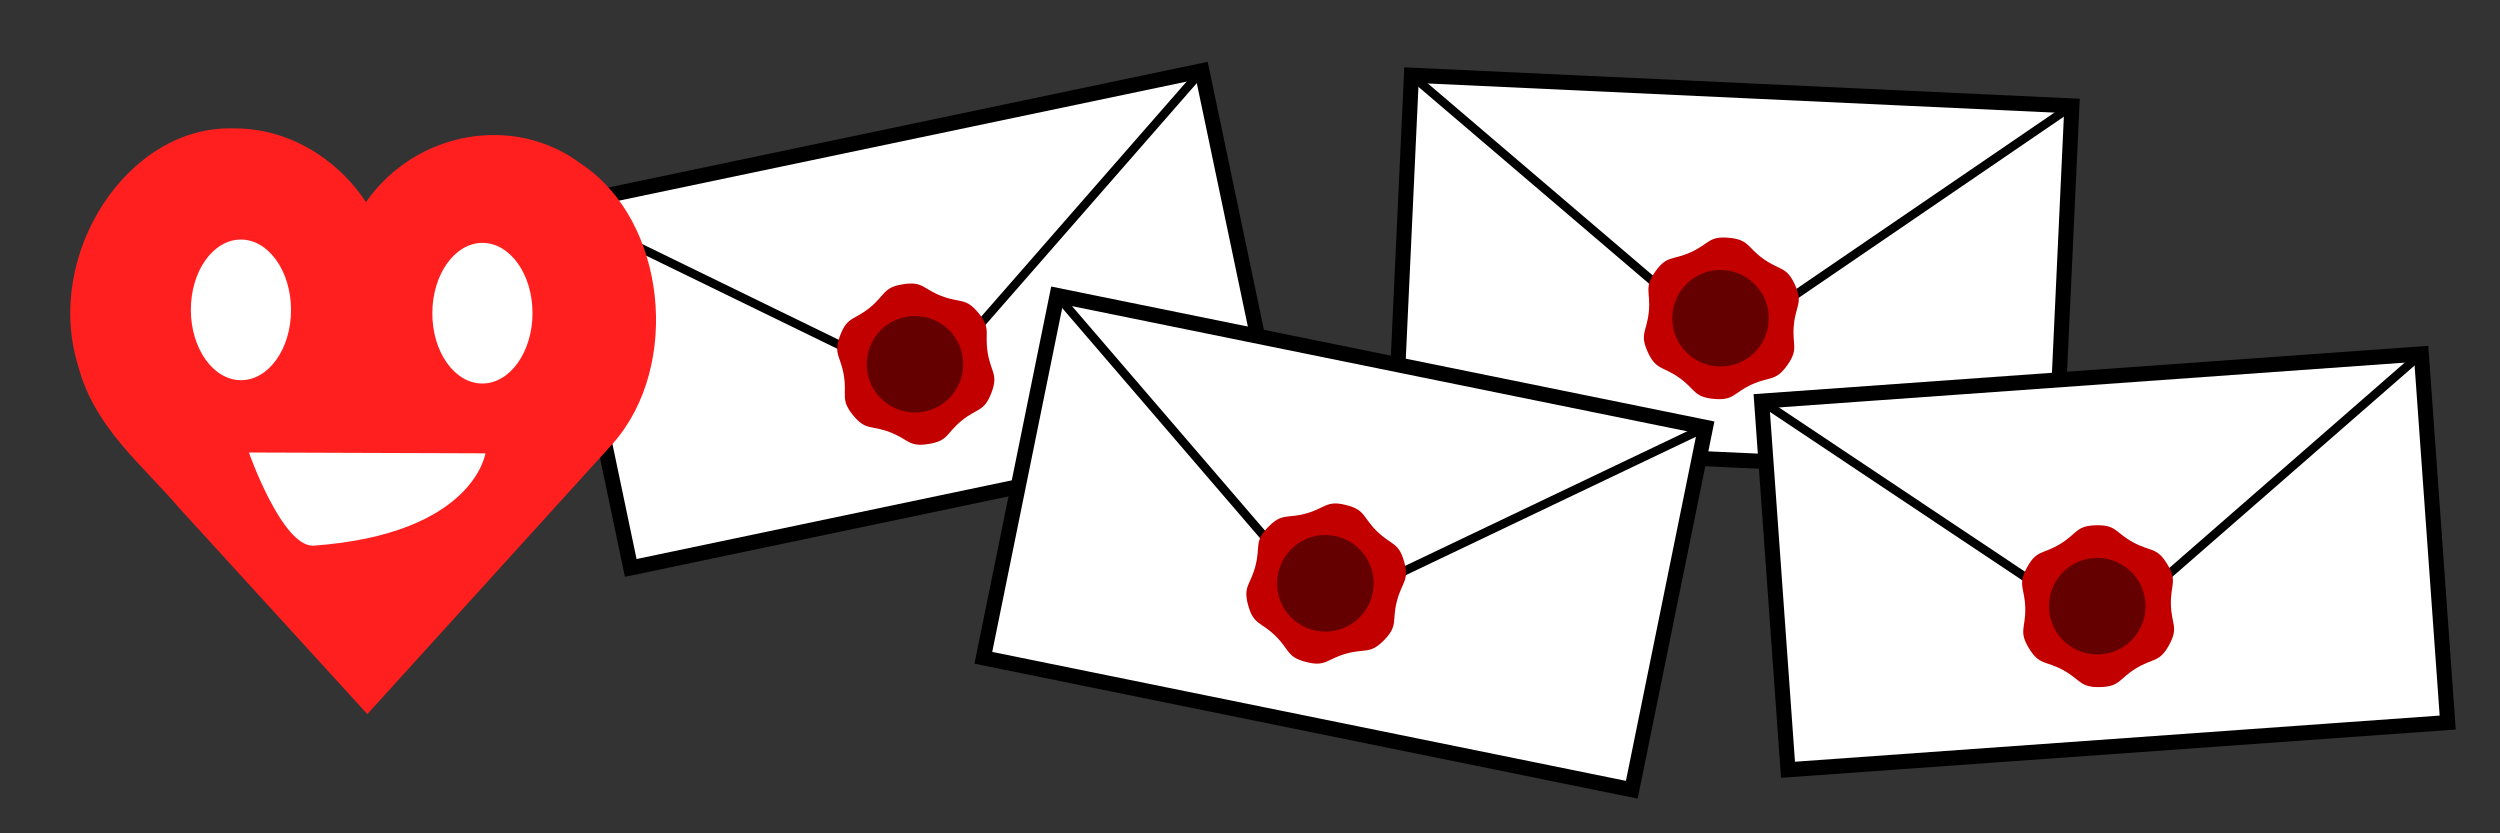 <?xml version="1.0" encoding="UTF-8" standalone="no"?>
<!-- Created with Inkscape (http://www.inkscape.org/) -->

<svg
   xmlns:dc="http://purl.org/dc/elements/1.1/"
   xmlns:cc="http://creativecommons.org/ns#"
   xmlns:rdf="http://www.w3.org/1999/02/22-rdf-syntax-ns#"
   xmlns:svg="http://www.w3.org/2000/svg"
   xmlns="http://www.w3.org/2000/svg"
   xmlns:xlink="http://www.w3.org/1999/xlink"
   xmlns:sodipodi="http://sodipodi.sourceforge.net/DTD/sodipodi-0.dtd"
   xmlns:inkscape="http://www.inkscape.org/namespaces/inkscape"
   width="600mm"
   height="200mm"
   viewBox="0 0 600 200"
   version="1.1"
   id="svg8"
   sodipodi:docname="letter.svg"
   inkscape:version="0.92.5 (2060ec1f9f, 2020-04-08)">
  <rect x="0" y="0" width="600" height="200" fill="#333333" stroke="none"/>
  <defs
     id="defs2" />
  <sodipodi:namedview
     id="base"
     pagecolor="#ffffff"
     bordercolor="#666666"
     borderopacity="1.0"
     inkscape:pageopacity="0.0"
     inkscape:pageshadow="2"
     inkscape:zoom="0.35"
     inkscape:cx="1824.4803"
     inkscape:cy="854.444"
     inkscape:document-units="mm"
     inkscape:current-layer="layer1"
     showgrid="true"
     inkscape:pagecheckerboard="true"
     inkscape:window-width="3740"
     inkscape:window-height="2032"
     inkscape:window-x="100"
     inkscape:window-y="1134"
     inkscape:window-maximized="1">
    <inkscape:grid
       type="xygrid"
       id="grid4518" />
  </sodipodi:namedview>
  <g
     inkscape:label="Layer 1"
     inkscape:groupmode="layer"
     id="layer1"
     transform="translate(0,-97)">
    <g
       id="g912-5"
       transform="matrix(0.863,-0.181,0.181,0.863,61.534,32.236)">
      <rect
         y="143.542"
         x="52.917"
         height="100.542"
         width="179.917"
         id="rect4520-6"
         style="opacity:1;vector-effect:none;fill:#ffffff;fill-opacity:1;stroke:#000000;stroke-width:4.095;stroke-linecap:butt;stroke-linejoin:miter;stroke-miterlimit:4;stroke-dasharray:none;stroke-dashoffset:0;stroke-opacity:1;paint-order:markers stroke fill" />
      <path
         sodipodi:nodetypes="ccc"
         inkscape:connector-curvature="0"
         id="path4522-2"
         d="m 52.917,143.542 88.635,68.792 91.281,-68.792"
         style="fill:none;stroke:#000000;stroke-width:2.365;stroke-linecap:butt;stroke-linejoin:miter;stroke-miterlimit:4;stroke-dasharray:none;stroke-opacity:1" />
      <path
         inkscape:transform-center-y="-1.219685e-06"
         inkscape:transform-center-x="1.5e-06"
         d="m 158.75,217.625 c -2.983,4.641 -4.539,3.181 -9.443,5.708 -4.904,2.527 -4.618,4.642 -10.128,4.378 -5.511,-0.263 -5.024,-2.34 -9.665,-5.324 -4.641,-2.983 -6.329,-1.678 -8.856,-6.582 -2.527,-4.904 -0.485,-5.521 -0.222,-11.032 0.263,-5.511 -1.711,-6.32 1.273,-10.961 2.983,-4.641 4.539,-3.181 9.443,-5.708 4.904,-2.527 4.618,-4.642 10.128,-4.378 5.511,0.263 5.024,2.34 9.665,5.324 4.641,2.983 6.328,1.678 8.856,6.582 2.527,4.904 0.485,5.521 0.222,11.032 -0.263,5.511 1.711,6.32 -1.273,10.961 z"
         inkscape:randomized="0"
         inkscape:rounded="0.5"
         inkscape:flatsided="false"
         sodipodi:arg2="1.0949363"
         sodipodi:arg1="0.57133748"
         sodipodi:r2="19.815948"
         sodipodi:r1="22.017721"
         sodipodi:cy="205.71875"
         sodipodi:cx="140.22917"
         sodipodi:sides="6"
         id="path4526-9"
         style="opacity:1;vector-effect:none;fill:#c20000;fill-opacity:1;stroke:none;stroke-width:2.365;stroke-linecap:butt;stroke-linejoin:miter;stroke-miterlimit:4;stroke-dasharray:none;stroke-dashoffset:0;stroke-opacity:1;paint-order:markers stroke fill"
         sodipodi:type="star" />
      <circle
         r="13.135"
         cy="205.702"
         cx="140.003"
         id="path4524-1"
         style="opacity:1;vector-effect:none;fill:#640000;fill-opacity:1;stroke:none;stroke-width:1.878;stroke-linecap:butt;stroke-linejoin:miter;stroke-miterlimit:4;stroke-dasharray:none;stroke-dashoffset:0;stroke-opacity:1;paint-order:markers stroke fill" />
    </g>
    <g
       transform="matrix(0.851,0,0,0.851,0.192,75.09)"
       id="layer1-3"
       inkscape:label="Layer 1">
      <path
         inkscape:connector-curvature="0"
         id="path819"
         d="m 66.016,61.974 c -29.976,-1.277 -54.104,35.428 -44.155,67.105 4.565,17.247 17.922,27.598 28.539,40.03 17.658,19.341 35.316,38.682 52.974,58.022 23.097,-25.454 46.193,-50.908 69.29,-76.362 19.298,-21.88 15.033,-62.875 -8.97,-78.788 C 144.805,57.729 117.026,62.673 102.98,82.743 94.456,69.817 80.36,61.897 66.016,61.974 Z"
         style="opacity:1;fill:#ff1f1f;fill-opacity:1;stroke:#0dc639;stroke-width:0;stroke-linecap:round;stroke-linejoin:round;stroke-miterlimit:4;stroke-dasharray:none;stroke-opacity:1;paint-order:markers stroke fill" />
      <path
         d="m 63.189,117.665 a 0.14,0.058 0 0 1 -0.134,0.057 0.14,0.058 0 0 1 -0.145,-0.052 0.14,0.058 0 0 1 0.117,-0.064 0.14,0.058 0 0 1 0.159,0.045 l -0.137,0.013 z"
         sodipodi:end="6.0640069"
         sodipodi:start="0.017453293"
         sodipodi:ry="0.058465209"
         sodipodi:rx="0.14031649"
         sodipodi:cy="117.66382"
         sodipodi:cx="63.048882"
         sodipodi:type="arc"
         id="path840"
         style="opacity:1;fill:#ffffff;fill-opacity:1;stroke:none;stroke-width:50;stroke-linecap:round;stroke-linejoin:round;stroke-miterlimit:4;stroke-dasharray:none;stroke-opacity:1;paint-order:markers stroke fill" />
      <ellipse
         transform="rotate(89.843)"
         ry="14.125"
         rx="19.831"
         cy="-67.415"
         cx="113.323"
         id="path844"
         style="opacity:1;fill:#ffffff;fill-opacity:1;stroke:none;stroke-width:66.513;stroke-linecap:round;stroke-linejoin:round;stroke-miterlimit:4;stroke-dasharray:none;stroke-opacity:1;paint-order:markers stroke fill" />
      <use
         height="100%"
         width="100%"
         transform="matrix(1,0,0,-1,68.1,227.211)"
         id="use857"
         xlink:href="#path844"
         y="0"
         x="0" />
      <path
         sodipodi:nodetypes="cccc"
         inkscape:connector-curvature="0"
         id="path861"
         d="m 69.971,153.362 66.697,0.234 c 0,0 -3.26,22.825 -48.643,26.052 -8.831,-0.004 -18.054,-26.286 -18.054,-26.286 z"
         style="fill:#ffffff;fill-opacity:1;stroke:none;stroke-width:0.265px;stroke-linecap:butt;stroke-linejoin:miter;stroke-opacity:1" />
    </g>
    <g
       id="g912-5-6-0"
       transform="matrix(0.881,0.041,-0.041,0.881,298.013,-13.587)">
      <rect
         y="143.542"
         x="52.917"
         height="100.542"
         width="179.917"
         id="rect4520-6-0-2"
         style="opacity:1;vector-effect:none;fill:#ffffff;fill-opacity:1;stroke:#000000;stroke-width:4.095;stroke-linecap:butt;stroke-linejoin:miter;stroke-miterlimit:4;stroke-dasharray:none;stroke-dashoffset:0;stroke-opacity:1;paint-order:markers stroke fill" />
      <path
         sodipodi:nodetypes="ccc"
         inkscape:connector-curvature="0"
         id="path4522-2-6-3"
         d="m 52.917,143.542 88.635,68.792 91.281,-68.792"
         style="fill:none;stroke:#000000;stroke-width:2.365;stroke-linecap:butt;stroke-linejoin:miter;stroke-miterlimit:4;stroke-dasharray:none;stroke-opacity:1" />
      <path
         inkscape:transform-center-y="-1.219685e-06"
         inkscape:transform-center-x="1.5e-06"
         d="m 158.75,217.625 c -2.983,4.641 -4.539,3.181 -9.443,5.708 -4.904,2.527 -4.618,4.642 -10.128,4.378 -5.511,-0.263 -5.024,-2.34 -9.665,-5.324 -4.641,-2.983 -6.329,-1.678 -8.856,-6.582 -2.527,-4.904 -0.485,-5.521 -0.222,-11.032 0.263,-5.511 -1.711,-6.32 1.273,-10.961 2.983,-4.641 4.539,-3.181 9.443,-5.708 4.904,-2.527 4.618,-4.642 10.128,-4.378 5.511,0.263 5.024,2.34 9.665,5.324 4.641,2.983 6.328,1.678 8.856,6.582 2.527,4.904 0.485,5.521 0.222,11.032 -0.263,5.511 1.711,6.32 -1.273,10.961 z"
         inkscape:randomized="0"
         inkscape:rounded="0.5"
         inkscape:flatsided="false"
         sodipodi:arg2="1.0949363"
         sodipodi:arg1="0.57133748"
         sodipodi:r2="19.815948"
         sodipodi:r1="22.017721"
         sodipodi:cy="205.71875"
         sodipodi:cx="140.22917"
         sodipodi:sides="6"
         id="path4526-9-2-7"
         style="opacity:1;vector-effect:none;fill:#c20000;fill-opacity:1;stroke:none;stroke-width:2.365;stroke-linecap:butt;stroke-linejoin:miter;stroke-miterlimit:4;stroke-dasharray:none;stroke-dashoffset:0;stroke-opacity:1;paint-order:markers stroke fill"
         sodipodi:type="star" />
      <circle
         r="13.135"
         cy="205.702"
         cx="140.003"
         id="path4524-1-6-5"
         style="opacity:1;vector-effect:none;fill:#640000;fill-opacity:1;stroke:none;stroke-width:1.878;stroke-linecap:butt;stroke-linejoin:miter;stroke-miterlimit:4;stroke-dasharray:none;stroke-dashoffset:0;stroke-opacity:1;paint-order:markers stroke fill" />
    </g>
    <g
       id="g912-5-6"
       transform="matrix(0.88,-0.063,0.063,0.88,367.178,70.285)">
      <rect
         y="143.542"
         x="52.917"
         height="100.542"
         width="179.917"
         id="rect4520-6-0"
         style="opacity:1;vector-effect:none;fill:#ffffff;fill-opacity:1;stroke:#000000;stroke-width:4.095;stroke-linecap:butt;stroke-linejoin:miter;stroke-miterlimit:4;stroke-dasharray:none;stroke-dashoffset:0;stroke-opacity:1;paint-order:markers stroke fill" />
      <path
         sodipodi:nodetypes="ccc"
         inkscape:connector-curvature="0"
         id="path4522-2-6"
         d="m 52.917,143.542 88.635,68.792 91.281,-68.792"
         style="fill:none;stroke:#000000;stroke-width:2.365;stroke-linecap:butt;stroke-linejoin:miter;stroke-miterlimit:4;stroke-dasharray:none;stroke-opacity:1" />
      <path
         inkscape:transform-center-y="-1.219685e-06"
         inkscape:transform-center-x="1.5e-06"
         d="m 158.75,217.625 c -2.983,4.641 -4.539,3.181 -9.443,5.708 -4.904,2.527 -4.618,4.642 -10.128,4.378 -5.511,-0.263 -5.024,-2.34 -9.665,-5.324 -4.641,-2.983 -6.329,-1.678 -8.856,-6.582 -2.527,-4.904 -0.485,-5.521 -0.222,-11.032 0.263,-5.511 -1.711,-6.32 1.273,-10.961 2.983,-4.641 4.539,-3.181 9.443,-5.708 4.904,-2.527 4.618,-4.642 10.128,-4.378 5.511,0.263 5.024,2.34 9.665,5.324 4.641,2.983 6.328,1.678 8.856,6.582 2.527,4.904 0.485,5.521 0.222,11.032 -0.263,5.511 1.711,6.32 -1.273,10.961 z"
         inkscape:randomized="0"
         inkscape:rounded="0.5"
         inkscape:flatsided="false"
         sodipodi:arg2="1.0949363"
         sodipodi:arg1="0.57133748"
         sodipodi:r2="19.815948"
         sodipodi:r1="22.017721"
         sodipodi:cy="205.71875"
         sodipodi:cx="140.22917"
         sodipodi:sides="6"
         id="path4526-9-2"
         style="opacity:1;vector-effect:none;fill:#c20000;fill-opacity:1;stroke:none;stroke-width:2.365;stroke-linecap:butt;stroke-linejoin:miter;stroke-miterlimit:4;stroke-dasharray:none;stroke-dashoffset:0;stroke-opacity:1;paint-order:markers stroke fill"
         sodipodi:type="star" />
      <circle
         r="13.135"
         cy="205.702"
         cx="140.003"
         id="path4524-1-6"
         style="opacity:1;vector-effect:none;fill:#640000;fill-opacity:1;stroke:none;stroke-width:1.878;stroke-linecap:butt;stroke-linejoin:miter;stroke-miterlimit:4;stroke-dasharray:none;stroke-dashoffset:0;stroke-opacity:1;paint-order:markers stroke fill" />
    </g>
    <g
       id="g912-5-2"
       transform="matrix(0.865,0.176,-0.176,0.865,233.189,34.424)">
      <rect
         y="143.542"
         x="52.917"
         height="100.542"
         width="179.917"
         id="rect4520-6-7"
         style="opacity:1;vector-effect:none;fill:#ffffff;fill-opacity:1;stroke:#000000;stroke-width:4.095;stroke-linecap:butt;stroke-linejoin:miter;stroke-miterlimit:4;stroke-dasharray:none;stroke-dashoffset:0;stroke-opacity:1;paint-order:markers stroke fill" />
      <path
         sodipodi:nodetypes="ccc"
         inkscape:connector-curvature="0"
         id="path4522-2-0"
         d="m 52.917,143.542 88.635,68.792 91.281,-68.792"
         style="fill:none;stroke:#000000;stroke-width:2.365;stroke-linecap:butt;stroke-linejoin:miter;stroke-miterlimit:4;stroke-dasharray:none;stroke-opacity:1" />
      <path
         inkscape:transform-center-y="-1.219685e-06"
         inkscape:transform-center-x="1.5e-06"
         d="m 158.75,217.625 c -2.983,4.641 -4.539,3.181 -9.443,5.708 -4.904,2.527 -4.618,4.642 -10.128,4.378 -5.511,-0.263 -5.024,-2.34 -9.665,-5.324 -4.641,-2.983 -6.329,-1.678 -8.856,-6.582 -2.527,-4.904 -0.485,-5.521 -0.222,-11.032 0.263,-5.511 -1.711,-6.32 1.273,-10.961 2.983,-4.641 4.539,-3.181 9.443,-5.708 4.904,-2.527 4.618,-4.642 10.128,-4.378 5.511,0.263 5.024,2.34 9.665,5.324 4.641,2.983 6.328,1.678 8.856,6.582 2.527,4.904 0.485,5.521 0.222,11.032 -0.263,5.511 1.711,6.32 -1.273,10.961 z"
         inkscape:randomized="0"
         inkscape:rounded="0.5"
         inkscape:flatsided="false"
         sodipodi:arg2="1.0949363"
         sodipodi:arg1="0.57133748"
         sodipodi:r2="19.815948"
         sodipodi:r1="22.017721"
         sodipodi:cy="205.71875"
         sodipodi:cx="140.22917"
         sodipodi:sides="6"
         id="path4526-9-9"
         style="opacity:1;vector-effect:none;fill:#c20000;fill-opacity:1;stroke:none;stroke-width:2.365;stroke-linecap:butt;stroke-linejoin:miter;stroke-miterlimit:4;stroke-dasharray:none;stroke-dashoffset:0;stroke-opacity:1;paint-order:markers stroke fill"
         sodipodi:type="star" />
      <circle
         r="13.135"
         cy="205.702"
         cx="140.003"
         id="path4524-1-3"
         style="opacity:1;vector-effect:none;fill:#640000;fill-opacity:1;stroke:none;stroke-width:1.878;stroke-linecap:butt;stroke-linejoin:miter;stroke-miterlimit:4;stroke-dasharray:none;stroke-dashoffset:0;stroke-opacity:1;paint-order:markers stroke fill" />
    </g>
  </g>
</svg>

